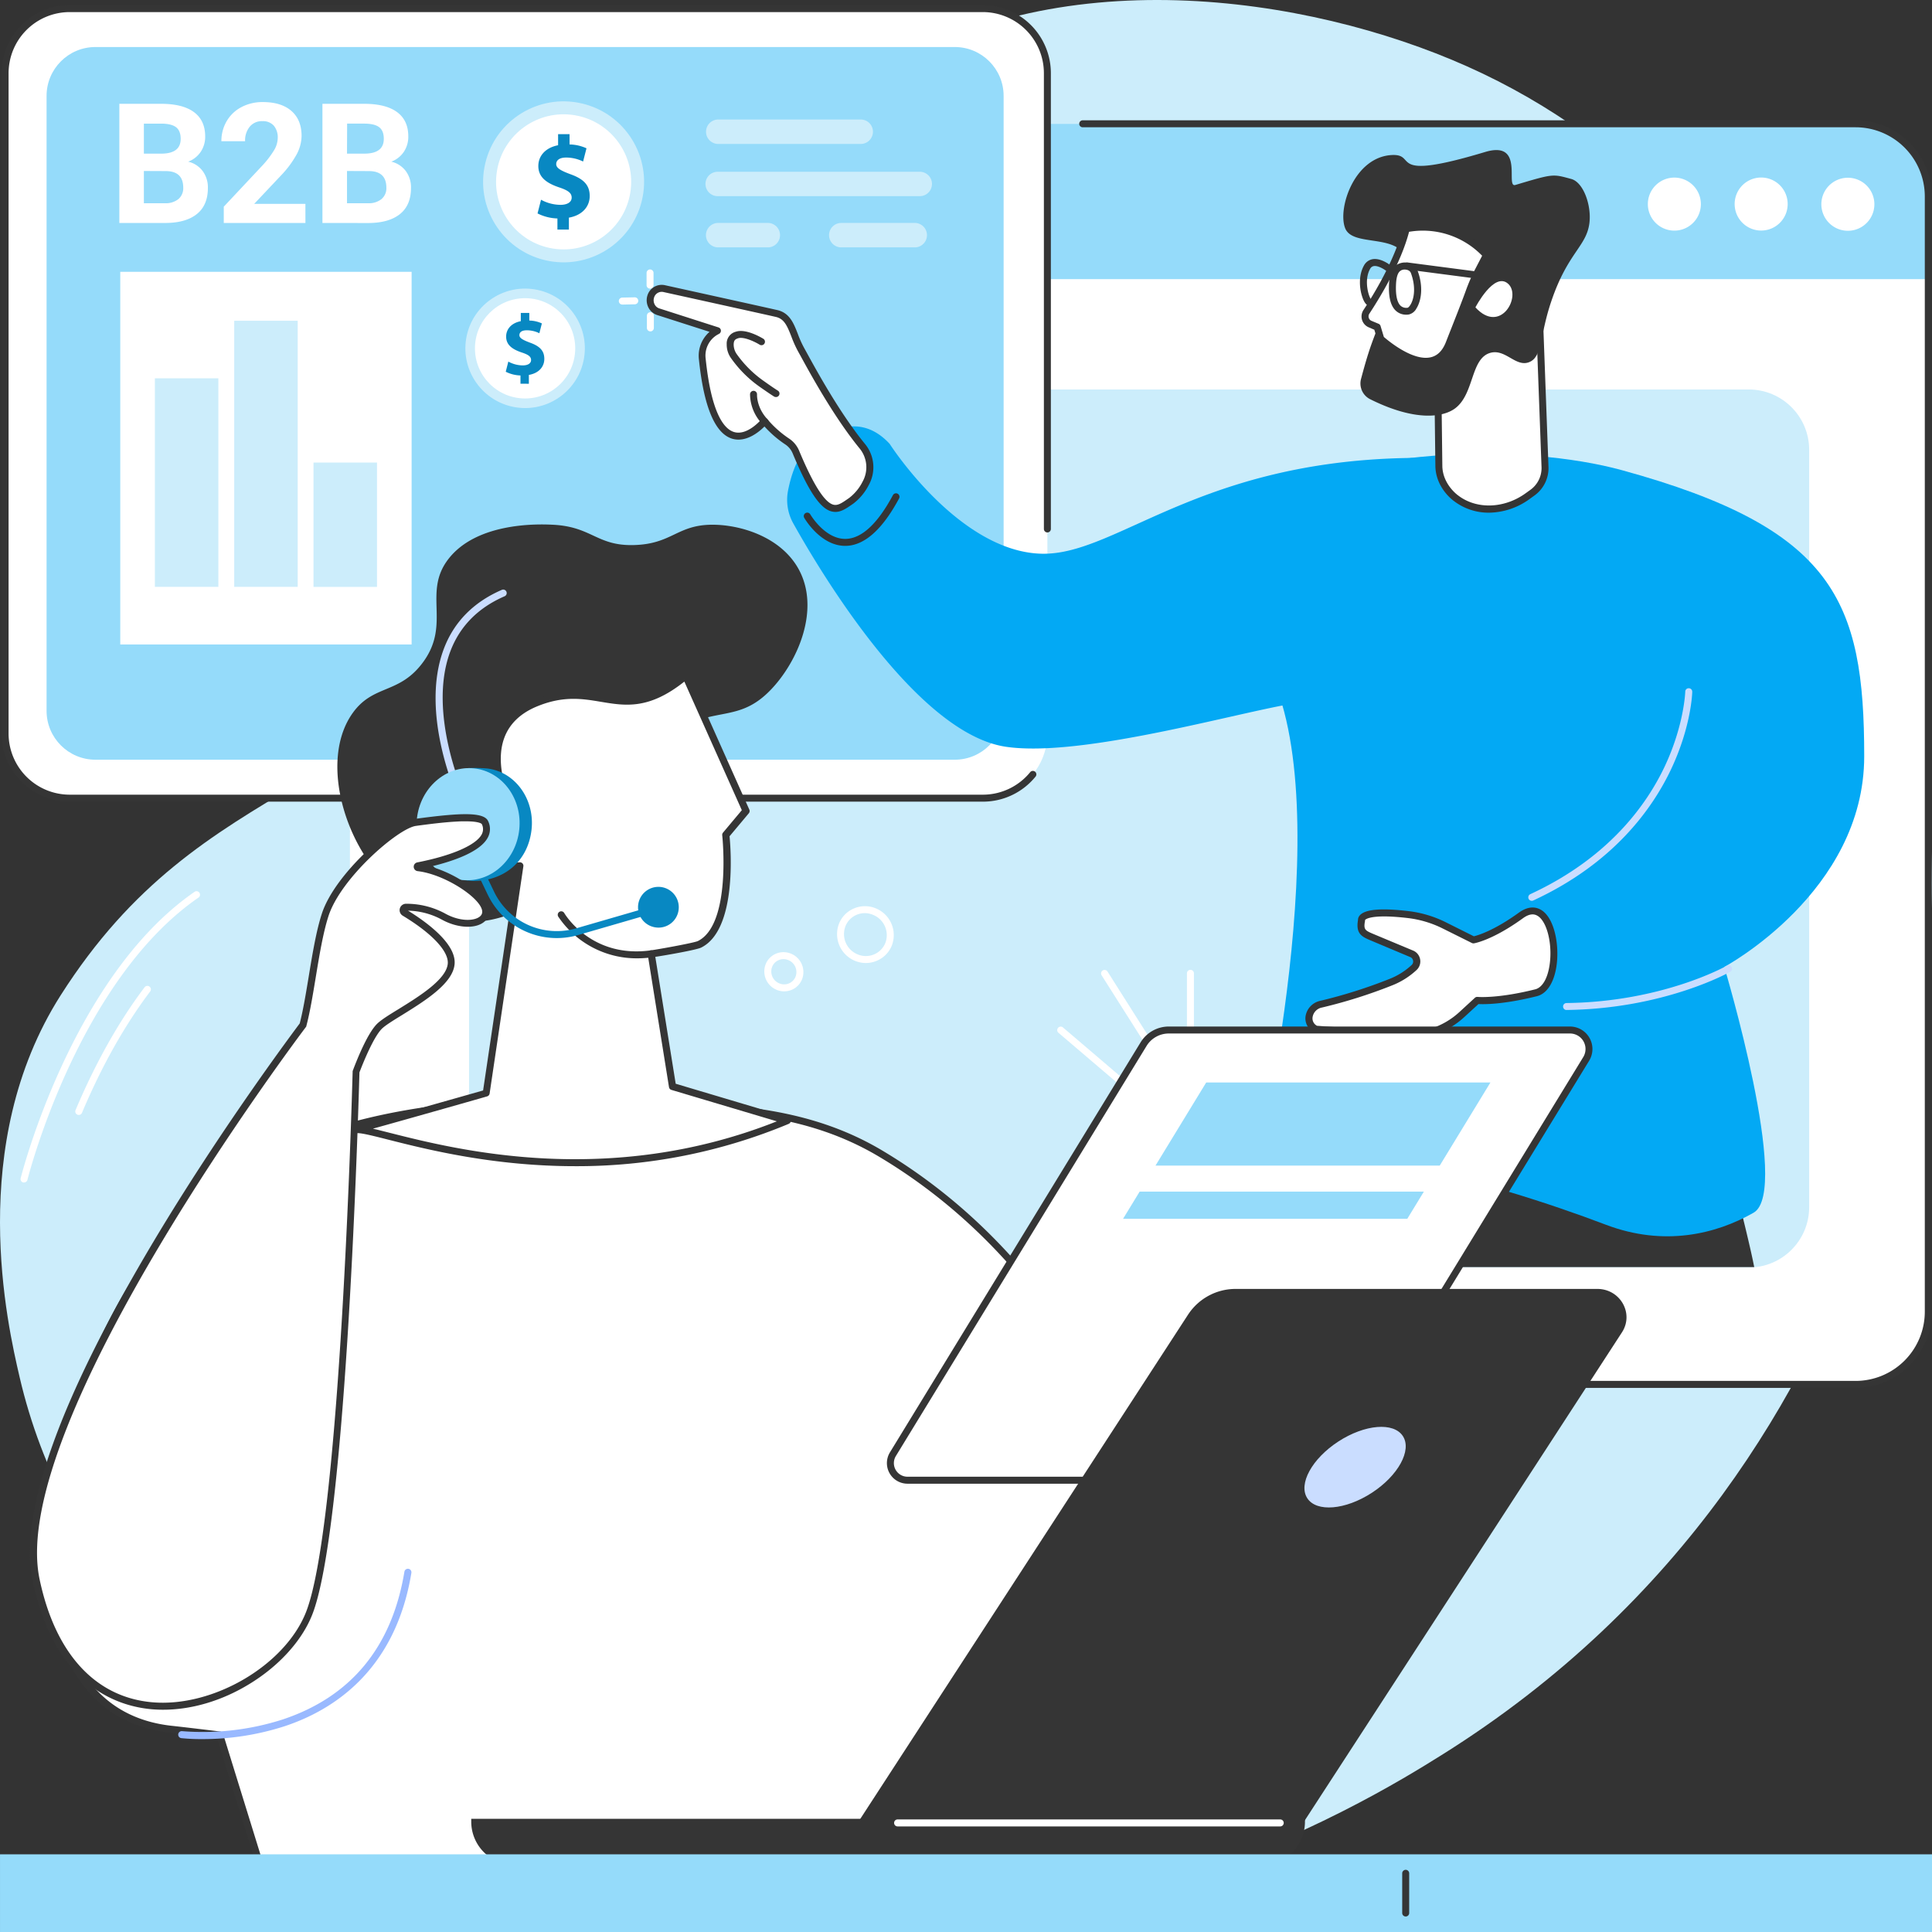 <svg width="510" height="510" fill="none" xmlns="http://www.w3.org/2000/svg"><rect width="100%" height="100%" fill="#333333" stroke="none"/><path d="M380.466 463.338c127.856-79.917 129.576-223.515 129.533-230.096-.454-71.959-33.487-175.913-122.761-215.736-42.312-18.87-109.189-28.646-156.877 3.14-44.523 29.678-25.229 64.205-74.349 123.506C99.44 212.387 53.933 203.171 15.978 262.785-9.048 302.166 2 349.823 5.17 363.495c23.239 100.217 145.22 134.67 158.892 138.308 108.623 28.891 198.02-26.975 216.404-38.465Z" fill="#CCEDFB"/><path d="M111.62 32.678h378.153a19.244 19.244 0 0 1 19.245 19.245v294.275a19.246 19.246 0 0 1-5.639 13.612 19.246 19.246 0 0 1-13.612 5.639H111.62a19.247 19.247 0 0 1-19.245-19.245V51.929a19.245 19.245 0 0 1 19.245-19.251Z" fill="#fff"/><path d="M509.114 73.68H92.464V51.978a19.3 19.3 0 0 1 19.301-19.3H489.82a19.294 19.294 0 0 1 19.294 19.3V73.68Z" fill="#95DBFA"/><path d="M461.631 102.812h-321.87c-8.806 0-15.945 7.138-15.945 15.945v199.889c0 8.806 7.139 15.945 15.945 15.945h321.87c8.806 0 15.945-7.139 15.945-15.945V118.757c0-8.807-7.139-15.945-15.945-15.945Z" fill="#CCEDFB"/><path d="M489.838 366.37H323.764a.921.921 0 1 1 0-1.843h166.074a18.284 18.284 0 0 0 18.262-18.255V51.861a18.28 18.28 0 0 0-18.262-18.262H285.84a.922.922 0 1 1 0-1.843h203.998a20.13 20.13 0 0 1 20.105 20.105v294.411a20.129 20.129 0 0 1-20.105 20.098Z" fill="#353535"/><path d="M444.649 60.354a6.998 6.998 0 0 0 3.813-9.134 6.998 6.998 0 1 0-12.946 5.32 6.998 6.998 0 0 0 9.133 3.814ZM467.528 60.35a6.999 6.999 0 1 0-5.321-12.947 6.999 6.999 0 0 0 5.321 12.947ZM490.595 60.333a6.999 6.999 0 1 0-5.65-12.807 6.999 6.999 0 0 0 5.65 12.807ZM259.378 2.268H18.45c-9.447 0-17.106 7.658-17.106 17.106v174.217c0 9.448 7.659 17.106 17.106 17.106h240.928c9.447 0 17.106-7.658 17.106-17.106V19.374c0-9.448-7.659-17.106-17.106-17.106Z" fill="#fff"/><path d="M252.028 12.412H25.196c-7.126 0-12.903 5.777-12.903 12.904v162.327c0 7.126 5.777 12.903 12.904 12.903h226.831c7.127 0 12.904-5.777 12.904-12.903V25.316c0-7.127-5.777-12.904-12.904-12.904Z" fill="#95DBFA"/><path d="M91.754 211.62h-73.36A17.99 17.99 0 0 1 .423 193.647V19.313A17.991 17.991 0 0 1 18.395 1.347h241.044a17.987 17.987 0 0 1 17.966 17.966V139.63a.924.924 0 0 1-.921.922.921.921 0 0 1-.922-.922V19.313A16.141 16.141 0 0 0 259.439 3.19H18.395a16.148 16.148 0 0 0-16.13 16.123v174.334a16.153 16.153 0 0 0 16.13 16.129h73.36a.925.925 0 0 1 .921.922.922.922 0 0 1-.922.922ZM259.438 211.619H153.715a.921.921 0 1 1 0-1.843h105.723a16.104 16.104 0 0 0 12.461-5.887.915.915 0 0 1 .63-.384.923.923 0 0 1 .789 1.552 17.898 17.898 0 0 1-13.88 6.562Z" fill="#353535"/><path d="M227.352 37.998h-37.9a3.226 3.226 0 0 1 0-6.445h37.9a3.224 3.224 0 0 1 2.189 5.453c-.574.6-1.359.956-2.189.992ZM242.797 51.78H189.45a3.22 3.22 0 1 1 0-6.44h53.347a3.22 3.22 0 0 1 0 6.44ZM202.841 65.3h-13.389a3.226 3.226 0 0 1 0-6.447h13.389a3.227 3.227 0 0 1 0 6.446ZM241.611 65.3h-19.663a3.226 3.226 0 0 1 0-6.447h19.663a3.224 3.224 0 0 1 2.189 5.454c-.574.6-1.359.956-2.189.992Z" fill="#CCEDFB"/><path d="M31.504 58.86V27.404H42.52c3.814 0 6.708.732 8.682 2.194 1.975 1.462 2.962 3.603 2.962 6.421a7.11 7.11 0 0 1-1.192 4.074 6.856 6.856 0 0 1-3.306 2.58 6.63 6.63 0 0 1 3.816 2.458 7.22 7.22 0 0 1 1.395 4.492c0 3.023-.967 5.313-2.9 6.87-1.934 1.556-4.685 2.345-8.253 2.365H31.504Zm6.476-18.305h4.8c3.276-.058 4.915-1.36 4.915-3.908 0-1.426-.418-2.458-1.23-3.073-.81-.614-2.137-.94-3.92-.94H37.98v7.92Zm0 4.584v8.51h5.53a5.383 5.383 0 0 0 3.577-1.088 3.761 3.761 0 0 0 1.284-3.017c0-2.867-1.491-4.328-4.474-4.38l-5.917-.026ZM80.624 58.86H59.069v-4.301l10.17-10.84a25.122 25.122 0 0 0 3.071-4 6.408 6.408 0 0 0 1.002-3.238 4.8 4.8 0 0 0-1.026-3.3 3.823 3.823 0 0 0-3.023-1.198 4.117 4.117 0 0 0-3.337 1.457 5.75 5.75 0 0 0-1.229 3.834h-6.255a10.274 10.274 0 0 1 1.37-5.248 9.69 9.69 0 0 1 3.878-3.73 11.822 11.822 0 0 1 5.683-1.351c3.24 0 5.756.778 7.546 2.335 1.79 1.556 2.687 3.752 2.691 6.587a10.607 10.607 0 0 1-1.229 4.756 26.336 26.336 0 0 1-4.147 5.634L67.1 53.821h13.518l.006 5.039ZM85.117 58.86V27.404h11.017c3.814 0 6.71.732 8.689 2.194 1.978 1.462 2.963 3.603 2.955 6.421a7.104 7.104 0 0 1-1.186 4.074 6.855 6.855 0 0 1-3.305 2.58 6.665 6.665 0 0 1 3.815 2.458 7.21 7.21 0 0 1 1.389 4.492c0 3.023-.965 5.313-2.894 6.87-1.929 1.556-4.68 2.349-8.252 2.378l-12.228-.013ZM91.6 40.554h4.799c3.277-.058 4.915-1.36 4.915-3.908 0-1.426-.409-2.45-1.229-3.073-.819-.622-2.126-.936-3.92-.94H91.63l-.03 7.92Zm0 4.584v8.51h5.53a5.352 5.352 0 0 0 3.57-1.088 3.735 3.735 0 0 0 1.29-3.017c0-2.867-1.491-4.328-4.473-4.38l-5.917-.026ZM108.657 71.751h-76.91v98.368h76.91V71.751Z" fill="#fff"/><path d="M57.643 99.862H40.887v55.056h16.756V99.862ZM78.584 84.673H61.828v70.251h16.756V84.673ZM99.518 122.1H82.762v32.824h16.756V122.1ZM154.18 94.475c1.395-8.596-4.442-16.695-13.037-18.09-8.595-1.395-16.694 4.442-18.089 13.037-1.396 8.595 4.441 16.694 13.037 18.09 8.595 1.395 16.694-4.442 18.089-13.037Z" fill="#CCEDFB"/><path d="M138.61 105.184c7.31 0 13.236-5.926 13.236-13.236 0-7.31-5.926-13.235-13.236-13.235-7.309 0-13.235 5.926-13.235 13.235 0 7.31 5.926 13.236 13.235 13.236Z" fill="#fff"/><path d="M137.393 101.287v-2.175a9.155 9.155 0 0 1-3.889-.983l.682-2.68a8.086 8.086 0 0 0 3.803 1.009c1.303 0 2.2-.504 2.2-1.42 0-.915-.731-1.42-2.458-1.99-2.457-.824-4.123-1.973-4.123-4.191 0-2.016 1.42-3.595 3.871-4.074v-2.181h2.243v2.015a8.372 8.372 0 0 1 3.318.756l-.663 2.593a7.576 7.576 0 0 0-3.294-.78c-1.493 0-1.972.614-1.972 1.284 0 .75.805 1.228 2.746 1.966 2.729.965 3.828 2.224 3.828 4.301s-1.444 3.779-4.08 4.234v2.335l-2.212-.019Z" fill="#0888C2"/><path d="M169.455 52.884c2.696-11.421-4.378-22.865-15.799-25.56-11.421-2.696-22.865 4.377-25.56 15.798-2.696 11.421 4.377 22.865 15.798 25.56 11.422 2.696 22.865-4.377 25.561-15.798Z" fill="#CCEDFB"/><path d="M166.383 50.863c1.578-9.72-5.023-18.88-14.744-20.458-9.72-1.578-18.88 5.023-20.458 14.744-1.578 9.72 5.023 18.88 14.744 20.458 9.721 1.578 18.881-5.023 20.458-14.744Z" fill="#fff"/><path d="M147.146 60.598v-2.93a12.454 12.454 0 0 1-5.248-1.328l.922-3.613a10.883 10.883 0 0 0 5.125 1.346c1.757 0 2.961-.676 2.961-1.911 0-1.235-.983-1.917-3.269-2.685-3.299-1.112-5.53-2.655-5.53-5.647 0-2.716 1.911-4.848 5.217-5.493v-2.919h3.023v2.716a11.16 11.16 0 0 1 4.473 1.014l-.897 3.49a10.216 10.216 0 0 0-4.442-1.05c-2.003 0-2.655.865-2.655 1.726 0 1.02 1.082 1.671 3.687 2.654 3.687 1.297 5.155 2.999 5.155 5.776 0 2.777-1.947 5.088-5.493 5.708v3.146h-3.029Z" fill="#0888C2"/><path d="M463.072 334.474c-.614-3.072-1.149-5.339-1.653-7.49a426.567 426.567 0 0 0-10.673-37.685l-7.945-28.941-97.981 17.82s-3.17 21.401-9.64 56.302l127.892-.006Z" fill="#353535"/><path d="M357.484 330.818c10.759 0 17.758-11.717 12.947-21.678a890.371 890.371 0 0 0-3.337-6.814c-8.264-16.689-31.92-13.045-34.87 5.456-.049.326-.706.652-.749.983-1.53 11.675 7.477 22.053 18.888 22.053h7.121Z" fill="#353535"/><path d="M428.161 124.12c55.958 15.362 63.946 34.41 63.946 75.511 0 35.86-36.935 55.614-36.935 55.614s17.733 59.173 7.724 64.887c-10.01 5.714-23.724 8.965-38.993 3.165-30.545-11.614-78.202-24.751-92.433-14.563 0 0 22.618-95.696 3.073-132.723 0 0-47.571-12.492-6.219-40.794 26.022-17.856 74.03-18.187 99.837-11.097Z" fill="#03A9F4"/><path d="M343.579 185.407c-13.137 1.524-57.267 14.814-78.072 11.718-23.491-3.503-48.874-46.017-56.1-58.958a12.768 12.768 0 0 1-1.388-8.633c.884-4.577 2.98-11.103 7.883-13.893 4.092-2.328 11.742-6.292 18.956 1.537 0 0 18.102 28.295 39.896 28.983 21.021.695 44.087-27.834 108.876-25.112l-40.051 64.358Z" fill="#03A9F4"/><path d="M223.11 144.096c-6.483 0-10.655-7.127-10.833-7.435a.917.917 0 0 1 .362-1.219.925.925 0 0 1 .679-.096c.23.057.429.2.557.4.037.061 3.846 6.581 9.339 6.507 4.216-.068 8.412-3.945 12.48-11.515a.915.915 0 0 1 .546-.473.907.907 0 0 1 .366-.04.91.91 0 0 1 .636.342.927.927 0 0 1 .074 1.044c-4.412 8.209-9.149 12.412-14.077 12.485h-.129Z" fill="#353535"/><path d="M404.356 237.795a.922.922 0 0 1-.393-1.757c20.664-9.555 30.679-23.577 35.447-33.648 5.168-10.937 5.451-19.73 5.457-19.816a.898.898 0 0 1 .589-.842.903.903 0 0 1 .357-.055.92.92 0 0 1 .897.94c0 .375-.282 9.217-5.598 20.474-4.915 10.378-15.17 24.811-36.375 34.618a.84.84 0 0 1-.381.086ZM413.531 266.619a.923.923 0 0 1-.652-1.573.923.923 0 0 1 .652-.27c25.34-.308 42.096-9.727 42.262-9.832a.918.918 0 0 1 1.05.042.915.915 0 0 1 .329.998.926.926 0 0 1-.463.558c-.166.098-17.303 9.751-43.153 10.065l-.025.012Z" fill="#CADDFF"/><path d="M389.958 264.076s5.217.559 15.539-2.028c7.798-1.954 5.494-27.27-3.993-20.412-7.921 5.727-12.554 6.47-12.554 6.47l-7.637-3.81a29.104 29.104 0 0 0-9.524-2.863c-13.162-1.548-12.376 1.493-12.376 1.493-.565 3.072.535 3.539 2.956 4.553l10.298 4.301a2.2 2.2 0 0 1 1.281 1.641 2.2 2.2 0 0 1-.666 1.972 19.588 19.588 0 0 1-6.09 3.841 132.463 132.463 0 0 1-18.433 5.831c-3.429.774-4.516 5.02-1.352 6.593l22.735 1.678a20.988 20.988 0 0 0 15.767-5.531l4.049-3.729Z" fill="#fff"/><path d="M371.631 274.337c-.52 0-1.042-.019-1.567-.056l-22.734-1.677a.921.921 0 0 1-.345-.092 4.03 4.03 0 0 1-2.359-4.191 4.964 4.964 0 0 1 3.92-4.135 132.416 132.416 0 0 0 18.286-5.788 18.513 18.513 0 0 0 5.801-3.656 1.233 1.233 0 0 0 .381-1.162 1.188 1.188 0 0 0-.713-.921l-10.298-4.332c-2.415-1.014-4.16-1.745-3.527-5.438a1.808 1.808 0 0 1 .479-1.26c1.401-1.61 5.635-1.972 12.904-1.112a29.888 29.888 0 0 1 9.831 2.956l7.373 3.686c1.076-.258 5.34-1.511 11.89-6.249 2.667-1.923 4.676-1.438 5.899-.694 3.545 2.163 4.842 9.42 4.006 14.894-.664 4.338-2.538 7.202-5.149 7.859-8.824 2.206-13.967 2.157-15.429 2.077l-3.785 3.472a22.087 22.087 0 0 1-14.864 5.819Zm-23.964-3.558 22.545 1.659a20.175 20.175 0 0 0 15.054-5.303l4.068-3.742a.91.91 0 0 1 .718-.233c.099 0 5.273.485 15.214-2.003 1.844-.467 3.232-2.778 3.773-6.348.83-5.425-.614-11.521-3.146-13.045-1.094-.669-2.353-.467-3.853.615-7.987 5.788-12.749 6.605-12.946 6.636a.93.93 0 0 1-.559-.086l-7.638-3.804a27.97 27.97 0 0 0-9.217-2.777c-9.665-1.137-11.189.313-11.349.516a.87.87 0 0 1 0 .228c-.43 2.347 0 2.525 2.403 3.539l10.298 4.301a3.09 3.09 0 0 1 1.217.916c.322.403.537.88.627 1.388a3.08 3.08 0 0 1-.947 2.833 20.466 20.466 0 0 1-6.378 4.025 132.753 132.753 0 0 1-18.569 5.868 3.069 3.069 0 0 0-2.494 2.556 2.197 2.197 0 0 0 1.167 2.261h.012Z" fill="#353535"/><path d="M171.8 78.24a3.005 3.005 0 0 1 3.484-2.059c4.178.916 25.671 5.653 29.684 6.563 4.012.909 4.166 5.376 6.452 9.462 1.984 3.558 8.817 16.591 16.264 25.654a8.736 8.736 0 0 1 .811 9.763 13.609 13.609 0 0 1-3.785 4.566c-3.883 2.654-6.808 5.819-14.611-12.848a6.18 6.18 0 0 0-2.305-2.802 28.268 28.268 0 0 1-5.972-5.334s-13.07 15.976-16.412-16.449a7.285 7.285 0 0 1 3.41-7.103c.197-.117.399-.227.614-.338l-15.662-5.026a3.19 3.19 0 0 1-1.826-1.616 3.182 3.182 0 0 1-.146-2.433Z" fill="#fff"/><path d="M220.523 135.138a4.201 4.201 0 0 1-1.136-.166c-2.993-.873-6.028-5.444-10.139-15.282a5.245 5.245 0 0 0-1.966-2.378 29.146 29.146 0 0 1-5.481-4.731c-1.45 1.468-4.873 4.301-8.51 3.232-4.547-1.37-7.509-8.418-8.799-20.965a8.365 8.365 0 0 1 2.808-7.251l-13.813-4.43a3.968 3.968 0 0 1-2.323-1.997 4.246 4.246 0 0 1-.246-3.22 3.945 3.945 0 0 1 4.566-2.673c.252.055 25.272 5.567 29.684 6.569 3.269.743 4.332 3.453 5.45 6.322a27.386 27.386 0 0 0 1.604 3.589l.823 1.493c2.624 4.793 8.775 16.007 15.362 24.025a9.662 9.662 0 0 1 .903 10.796 14.295 14.295 0 0 1-4.068 4.879l-.51.35c-1.315.904-2.648 1.838-4.209 1.838Zm-18.704-24.855a.903.903 0 0 1 .707.325 27.501 27.501 0 0 0 5.77 5.162 7.116 7.116 0 0 1 2.654 3.213c3.718 8.892 6.648 13.519 8.953 14.219 1.167.338 2.187-.32 3.76-1.413l.522-.363a12.42 12.42 0 0 0 3.503-4.258 7.817 7.817 0 0 0-.719-8.725c-6.685-8.148-12.904-19.472-15.54-24.308-.331-.615-.614-1.094-.817-1.481a29.404 29.404 0 0 1-1.708-3.816c-1.168-2.98-1.936-4.694-4.148-5.192-4.405-1.002-29.42-6.513-29.672-6.569a2.109 2.109 0 0 0-2.421 1.45 2.374 2.374 0 0 0 .136 1.807 2.109 2.109 0 0 0 1.229 1.075l15.656 5.027a.906.906 0 0 1 .614.792.92.92 0 0 1-.485.897c-.203.105-.393.216-.578.32a6.374 6.374 0 0 0-2.961 6.212c1.511 14.618 4.915 18.612 7.496 19.386 3.558 1.069 7.25-3.379 7.287-3.428a.938.938 0 0 1 .707-.332h.055Z" fill="#353535"/><path d="M204.817 104.808a.97.97 0 0 1-.467-.123c-.995-.614-2.758-1.843-3.723-2.519a31.185 31.185 0 0 1-7.687-7.668 6.15 6.15 0 0 1-1.106-3.644 3.189 3.189 0 0 1 2.384-3.281c2.655-.922 6.802 1.567 7.269 1.843a.926.926 0 0 1 .433.935.919.919 0 0 1-1.404.632c-1.468-.903-4.301-2.163-5.69-1.684-.614.222-1.118.394-1.155 1.592a4.41 4.41 0 0 0 .793 2.562 29.364 29.364 0 0 0 7.244 7.189c1.616 1.156 2.925 2.04 3.601 2.458a.933.933 0 0 1 .271.237.905.905 0 0 1 .179.683.913.913 0 0 1-.118.34.928.928 0 0 1-.824.448ZM201.998 112.311a.93.93 0 0 1-.669-.289 11.485 11.485 0 0 1-3.337-7.988.936.936 0 0 1 .983-.867.922.922 0 0 1 .861.977c0 .148-.148 3.454 2.832 6.618a.925.925 0 0 1 .177.998.922.922 0 0 1-.847.557v-.006Z" fill="#353535"/><path d="m407.835 123.162-1.413-38.33-26.895 14.133.301 24.228c.197 5.401 4.627 8.411 4.627 8.411 5.53 4.179 13.199 3.423 18.796-.614l1.297-.934a8.024 8.024 0 0 0 3.287-6.894Z" fill="#fff"/><path d="M393.045 135.335a15.03 15.03 0 0 1-9.149-3.005c-.154-.104-4.78-3.318-4.989-9.118l-.302-24.247a.93.93 0 0 1 .498-.83l26.889-14.132a.923.923 0 0 1 1.352.78l1.413 38.33a8.906 8.906 0 0 1-3.687 7.681l-1.296.934a18.517 18.517 0 0 1-10.729 3.607Zm-12.59-35.829.289 23.663c.178 4.854 4.19 7.637 4.233 7.662 4.855 3.687 12.136 3.435 17.74-.614l1.296-.934a7.07 7.07 0 0 0 2.907-6.102l-1.365-36.867-25.1 13.192Z" fill="#353535"/><path d="M367.325 40.93c7.183-.424-1.843 7.17 24.701-.805 10.569-3.177 5.223 9.518 7.988 8.7 10.132-3.01 9.788-2.924 14.747-1.585 3.275.885 5.407 7.097 4.792 11.736-.817 6.145-5.732 7.712-10.083 20.658-3.072 9.094-2.304 14.618-5.843 15.976-3.539 1.358-6.231-3.607-10.249-2.458-5.199 1.506-4.172 10.766-9.217 14.612-3.189 2.421-10.618 3.545-22.526-2.409a4.639 4.639 0 0 1-2.347-5.358c.731-2.734 1.671-6.193 2.839-9.413 5.53-15.362 10.875-18.833 8.952-22.809-2.955-6.095-14.163-2.599-16.019-7.607-1.978-5.216 2.44-18.655 12.265-19.238Z" fill="#353535"/><path d="m392.373 67.37-2.053 3.944a47.524 47.524 0 0 0-2.519 5.758c-1.333 3.686-3.859 9.985-5.241 13.518-4.437 11.398-18.065-1.125-18.065-1.125l-.952-3.14-1.844-.768a2.178 2.178 0 0 1-1.266-1.37 2.195 2.195 0 0 1 .252-1.85c2.741-4.16 8.449-13.517 10.501-21.886a22.588 22.588 0 0 1 21.187 6.918Z" fill="#fff"/><path d="M376.41 96.317c-5.769 0-12.24-5.88-12.541-6.145a.955.955 0 0 1-.258-.411l-.823-2.722-1.432-.615a3.112 3.112 0 0 1-1.913-3.336c.068-.457.236-.894.494-1.278 2.458-3.687 8.326-13.224 10.378-21.605a.913.913 0 0 1 .657-.67c.498-.135 12.339-3.133 22.078 7.196a.93.93 0 0 1 .141 1.063l-2.052 3.945a45.442 45.442 0 0 0-2.458 5.64c-.971 2.71-2.599 6.84-3.908 10.151-.498 1.266-.965 2.458-1.34 3.404-1.124 2.888-2.912 4.633-5.308 5.192a7.524 7.524 0 0 1-1.715.19Zm-11.109-7.374c1.174 1.02 7.693 6.465 12.393 5.365 1.795-.418 3.11-1.745 4.013-4.062.375-.97.835-2.144 1.339-3.41 1.303-3.306 2.925-7.417 3.89-10.096a47.078 47.078 0 0 1 2.568-5.874l1.745-3.355a21.822 21.822 0 0 0-19.287-6.323c-2.145 8.191-7.46 17.02-10.483 21.61a1.303 1.303 0 0 0 .055 1.512c.141.176.325.312.535.394l1.843.768a.909.909 0 0 1 .529.614l.86 2.857Z" fill="#353535"/><path d="M389.473 81.14s4.915-9.494 8.602-6.262c3.687 3.232-1.948 13.543-8.602 6.261Z" fill="#fff"/><path d="M371.25 83.069a3.988 3.988 0 0 1-2.833-1.088c-1.364-1.32-1.935-3.687-1.733-7.244.154-2.753.947-4.406 2.458-5.063a4.062 4.062 0 0 1 3.244-.086 3.137 3.137 0 0 1 1.782 1.75c1.678 4.45.965 8.124-.258 10.078a3.066 3.066 0 0 1-2.138 1.628c-.197.012-.356.025-.522.025Zm-1.389-11.675c-.78.344-1.229 1.512-1.339 3.472-.203 3.686.528 5.192 1.173 5.819a2.255 2.255 0 0 0 1.88.553c.068 0 .437-.215.848-.953.897-1.597 1.364-4.614 0-8.264a1.362 1.362 0 0 0-.768-.707 2.233 2.233 0 0 0-1.794.05v.03Z" fill="#353535"/><path d="M393.924 74.067h-.117l-22.44-2.931a.931.931 0 0 1-.805-1.038.914.914 0 0 1 .353-.618.923.923 0 0 1 .685-.188l22.446 2.931a.922.922 0 1 1-.122 1.844ZM361.426 80.666a.93.93 0 0 1-.4-.092c-.571-.277-1.069-1.075-1.481-2.384-.706-2.23-.94-5.53.51-8.105a3.214 3.214 0 0 1 2.212-1.653c2.231-.424 4.695 1.524 4.971 1.745a.925.925 0 0 1-.49 1.635.923.923 0 0 1-.677-.203c-.522-.43-2.28-1.585-3.459-1.364a1.331 1.331 0 0 0-.947.75c-1.683 2.986-.375 7.312.234 7.987.174.104.309.261.384.449a.917.917 0 0 1-.297 1.078.922.922 0 0 1-.56.188v-.03Z" fill="#353535"/><path d="M307.31 282.699a.912.912 0 0 1-.78-.423l-15.73-24.818a.93.93 0 0 1-.121-.697.922.922 0 0 1 1.433-.554c.099.07.184.159.249.261l15.723 24.843a.912.912 0 0 1-.304 1.287.923.923 0 0 1-.47.126v-.025ZM314.246 282.7a.925.925 0 0 1-.922-.922v-24.843a.919.919 0 0 1 .922-.921.923.923 0 0 1 .922.921v24.843a.937.937 0 0 1-.27.652.937.937 0 0 1-.652.27ZM303.143 292.561a.908.908 0 0 1-.614-.221l-23.128-19.718a.913.913 0 0 1-.278-.986.94.94 0 0 1 .459-.536.918.918 0 0 1 1.017.121l23.122 19.718a.921.921 0 0 1-.615 1.622h.037ZM68.633 492.284 57.99 457.992s-9.346-1.143-12.627-1.487c-57.476-6.102-28.633-121.048 19.202-147.949 29.383-16.511 64.561-18.753 98.816-17.285 24.105 1.026 47.504.307 69.225 13.303 30.852 18.434 57.298 50.269 73.654 99.063l14.852 88.647H68.632Z" fill="#fff"/><path d="M321.11 493.2H68.631a.905.905 0 0 1-.879-.614l-10.445-33.722c-2.108-.258-9.26-1.124-12.019-1.413-16.59-1.764-27.386-12.492-31.208-31.03-3.736-18.151-.197-43.012 9.469-66.472 9.99-24.277 24.787-43.288 40.554-52.161 31.736-17.819 69.746-18.674 99.314-17.408 2.685.117 5.364.209 8.031.301 21.659.75 42.121 1.463 61.623 13.131 33.759 20.204 58.681 53.698 74.061 99.542.003.047.003.094 0 .142l14.851 88.647a.913.913 0 0 1-.522.986.907.907 0 0 1-.387.083l.036-.012Zm-251.803-1.843h250.697l-14.617-87.499c-15.257-45.396-39.897-78.534-73.256-98.473-19.091-11.422-39.325-12.123-60.745-12.866a1105.35 1105.35 0 0 1-8.043-.302c-29.322-1.228-66.975-.436-98.312 17.168-31.872 17.912-57.145 77.87-49.157 116.655 2.562 12.301 9.727 27.429 29.598 29.543 3.25.344 12.548 1.481 12.646 1.493a.932.932 0 0 1 .768.615l10.421 33.666ZM138.826 239.498c-6.944 3.502-12.173 4.006-15.976 3.785-13.629-.781-22.372-11.767-24.124-13.967-9.032-11.355-13.388-30.004-5.726-40.953 5.53-7.89 12.455-4.916 18.802-13.734 7.208-10.009-.178-18.175 6.47-26.937 7.656-10.09 24.529-9.322 27.558-9.18 10.446.473 11.675 5.64 21.506 5.37 10.047-.27 11.374-5.315 20.597-5.37 7.324-.043 18.003 3.072 22.784 11.545 6.003 10.637-.135 24.64-7.263 32.038-8.553 8.873-14.581 4.111-26.563 11.343-20.756 12.523-15.791 34.84-38.065 46.06Z" fill="#353535"/><path d="m177.504 286.773-5.622-34.987c1.229-.135 11.595-1.941 12.774-2.531 9.592-4.775 6.925-28.843 6.925-28.843l5.334-6.372-15.902-35.583c-16.885 14.071-22.913.252-39.626 7.177-16.714 6.925-7.644 25.537-7.644 25.537s-13.66-6.022-10.741 7.189c2.206 9.979 9.475 10.605 14.262 10.2l-8.91 59.989s-28.677 8.148-34.225 9.616c7.22-.344 57.113 21.359 113.711-2.359l-30.336-9.033Z" fill="#fff"/><path d="M151.804 307.843c-21.629 0-39.202-4.442-49.23-6.98-4.148-1.051-7.153-1.813-8.4-1.745a.935.935 0 0 1-.952-.781.919.919 0 0 1 .676-1.032c5.038-1.333 29.555-8.295 33.629-9.45l8.657-58.275c-7.674.282-12.405-3.41-14.083-10.987-.891-4.043-.387-6.876 1.506-8.43 2.341-1.917 6.144-1.229 8.491-.529-1.155-3.17-2.9-9.646-.614-15.588 1.567-4.142 4.793-7.251 9.585-9.217 7.448-3.072 12.996-2.157 17.893-1.34 6.556 1.094 12.216 2.04 21.506-5.696a.927.927 0 0 1 1.176.004c.11.09.197.205.256.334l15.902 35.583a.933.933 0 0 1-.135.971l-5.082 6.065c.32 3.3 1.997 24.664-7.472 29.377-1.185.615-9.216 2.022-12.129 2.458l5.383 33.494 29.739 8.86a.921.921 0 0 1 .658.83.93.93 0 0 1-.566.903 144.902 144.902 0 0 1-56.394 11.171Zm-53.31-9.887c1.284.295 2.796.683 4.534 1.119 17.359 4.393 57.587 14.569 102.043-3.072l-27.829-8.296a.91.91 0 0 1-.645-.737l-5.622-35.042a.912.912 0 0 1 .172-.701.933.933 0 0 1 .614-.362c1.493-.166 11.503-1.967 12.474-2.458 8.903-4.437 6.445-27.688 6.415-27.921a.95.95 0 0 1 .209-.695l4.964-5.923-15.171-33.942c-9.395 7.447-15.539 6.414-22.04 5.333-4.873-.817-9.917-1.659-16.885 1.229-4.301 1.782-7.183 4.535-8.566 8.178-2.789 7.374 1.358 16.013 1.395 16.099a.925.925 0 0 1-.18 1.023.92.92 0 0 1-1.018.206c-1.659-.731-6.433-2.224-8.602-.455-1.309 1.076-1.604 3.3-.873 6.606 1.548 6.998 5.887 10.101 13.285 9.481a.907.907 0 0 1 .406.058.91.91 0 0 1 .55.583.932.932 0 0 1 .033.41l-8.91 59.989a.922.922 0 0 1-.639.743c-.246.093-20.461 5.838-30.114 8.517v.03Z" fill="#353535"/><path d="M168.085 252.973a24.923 24.923 0 0 1-20.732-11.024.926.926 0 0 1 1.029-1.36.926.926 0 0 1 .563.426c.289.498 7.281 11.982 22.808 9.862a.945.945 0 0 1 .689.181.937.937 0 0 1 .359.615.92.92 0 0 1-.181.689.928.928 0 0 1-.615.359 29.522 29.522 0 0 1-3.92.252Z" fill="#353535"/><path d="M146.96 247.627a20.22 20.22 0 0 1-18.225-11.491l-3.951-8.221a.927.927 0 0 1 .449-1.191.92.92 0 0 1 1.21.392l3.957 8.221a18.36 18.36 0 0 0 21.734 9.709l19.386-5.622a.923.923 0 0 1 1.102.64.924.924 0 0 1-.592 1.129l-19.38 5.622a20.26 20.26 0 0 1-5.69.812Z" fill="#0888C2"/><path d="M122.063 212.08a.923.923 0 0 1-.836-.528c-.436-.934-10.599-23.061-4.049-40.321 2.679-7.066 7.828-12.289 15.288-15.521a.905.905 0 0 1 .705-.013.913.913 0 0 1 .508.489.905.905 0 0 1 .013.705.913.913 0 0 1-.489.509c-6.992 3.029-11.804 7.901-14.304 14.488-6.274 16.535 3.895 38.662 4 38.883a.925.925 0 0 1-.449 1.229.862.862 0 0 1-.387.08Z" fill="#CADDFF"/><path d="M179.124 240.253a5.381 5.381 0 0 0-2.596-5.402 5.372 5.372 0 0 0-5.982.356 5.371 5.371 0 0 0-1.936 5.672 5.375 5.375 0 0 0 4.516 3.94 5.335 5.335 0 0 0 5.998-4.566ZM140.284 219.263c1.026-8.117-4.173-15.46-11.614-16.4a45.444 45.444 0 0 0-4.639-.129c-6.458.437-9.782 5.893-10.697 13.119-.99 7.797 1.984 15.079 8.952 16.461.289.062 2.354.228 2.648.228 8.16.024 14.323-5.162 15.35-13.279Z" fill="#0888C2"/><path d="M137.07 219.007c.868-8.136-4.476-15.376-11.937-16.172-7.461-.796-14.213 5.154-15.081 13.29-.868 8.135 4.477 15.376 11.937 16.172 7.461.796 14.213-5.154 15.081-13.29Z" fill="#95DBFA"/><path d="M110.353 229.046a.247.247 0 0 1-.174-.42.247.247 0 0 1 .174-.072c5.868-1.149 20.719-4.762 17.69-11.404-1.112-2.458-13.352-.707-18.341-.05-4.99.658-20.486 13.998-23.866 24.456-2.587 8.025-3.686 20.891-5.837 29.033 0 0-79.265 104.402-70.466 146.462 10.98 52.407 62.49 33.248 72.107 8.811 8.498-21.647 11.76-120.661 12.375-142.947 1.032-2.722 3.686-9.407 6.077-11.884 2.998-3.152 18.532-9.831 19.048-16.59.381-5.137-8.179-10.968-12.326-13.481a.774.774 0 0 1 .393-1.438 20.61 20.61 0 0 1 9.893 2.458c6.114 3.416 12.645 1.573 10.796-2.667-1.672-3.816-10.532-9.444-17.543-10.267Z" fill="#fff"/><path d="M43.057 451.325c-.996 0-1.979-.043-2.956-.123-9.266-.805-25.678-6.236-31.497-33.985-3.686-17.678 7.079-47.848 32.038-89.668 17.82-29.826 36.867-55.221 38.483-57.396.903-3.509 1.616-7.829 2.372-12.4.965-5.868 1.966-11.939 3.441-16.504 3.508-10.876 19.472-24.407 24.615-25.089l.614-.08c10.975-1.462 17.543-1.843 18.68.664a4.704 4.704 0 0 1-.055 4.301c-2.004 3.89-9.371 6.348-15.128 7.718 6.691 1.843 13.518 6.691 15.048 10.157a3.58 3.58 0 0 1-.762 4.301c-2.28 2.065-7.152 1.843-11.331-.473a19.493 19.493 0 0 0-8.903-2.353c4.977 3.072 12.707 8.725 12.289 14.058-.387 5.149-7.884 9.776-13.911 13.518-2.458 1.506-4.535 2.802-5.383 3.687-2.255 2.366-4.959 9.168-5.825 11.429-.578 20.443-3.846 121.238-12.449 143.107-2.716 6.906-8.787 13.598-16.652 18.372-7.207 4.406-15.189 6.759-22.728 6.759ZM122.8 216.806c-.615 0-1.229 0-2.016.055-3.588.172-7.662.713-10.353 1.069l-.615.086c-4.676.614-19.847 13.709-23.11 23.822-1.431 4.437-2.42 10.446-3.373 16.241-.774 4.688-1.505 9.118-2.458 12.743l-.043.179-.11.147c-.799 1.057-78.933 104.544-70.275 145.712 4.123 19.663 14.747 31.227 29.838 32.505 16.055 1.352 34.98-9.788 40.51-23.841 8.48-21.641 11.73-122.596 12.296-142.64v-.153l.055-.142c1.315-3.484 3.877-9.696 6.267-12.197 1.014-1.057 3.073-2.347 5.746-3.981 5.37-3.318 12.731-7.859 13.045-12.068.239-3.251-4.203-7.988-11.89-12.621a1.7 1.7 0 0 1-.765-1.909 1.696 1.696 0 0 1 1.637-1.243 21.425 21.425 0 0 1 10.342 2.593c3.815 2.132 7.742 2.033 9.216.712.615-.553.713-1.278.308-2.206-1.524-3.49-10.102-8.928-16.793-9.708a1.168 1.168 0 0 1-.093-2.31c9.187-1.801 15.546-4.578 17.015-7.435a2.906 2.906 0 0 0 0-2.679s-.394-.731-4.381-.731Z" fill="#353535"/><path d="M53.344 459.08c-1.83.014-3.66-.07-5.48-.252a.929.929 0 0 1-.468-1.65.936.936 0 0 1 .683-.194c8.949.704 17.95-.339 26.5-3.072 18.09-6.009 28.88-19.134 32.174-39.012a.93.93 0 0 1 1.069-.774.934.934 0 0 1 .774 1.069c-4.215 25.703-20.529 36.204-33.47 40.487a70.486 70.486 0 0 1-21.782 3.398Z" fill="#99B9FF"/><path d="M346.359 390.74H239.561a4.52 4.52 0 0 1-3.853-6.876l66.177-108.224a7.759 7.759 0 0 1 6.63-3.687h105.907a5.017 5.017 0 0 1 5.037 5.11 5.018 5.018 0 0 1-.736 2.528l-65.734 107.431a7.768 7.768 0 0 1-6.63 3.718Z" fill="#fff"/><path d="M346.358 391.661H239.56a5.435 5.435 0 0 1-4.745-2.779 5.44 5.44 0 0 1 .106-5.498l66.164-108.224a8.734 8.734 0 0 1 7.429-4.184h105.907a5.93 5.93 0 0 1 3.002.815 5.94 5.94 0 0 1 2.068 8.223l-65.747 107.469a8.758 8.758 0 0 1-7.386 4.178Zm-37.844-118.842a6.875 6.875 0 0 0-5.843 3.275l-66.177 108.249a3.59 3.59 0 0 0 1.251 4.984 3.597 3.597 0 0 0 1.821.491h106.792a6.88 6.88 0 0 0 5.844-3.275l65.716-107.469a4.092 4.092 0 0 0-3.497-6.255H308.514Z" fill="#353535"/><path d="M371.488 321.736h-75.031l4.381-7.176h75.025l-4.375 7.176ZM380.054 307.69h-75.031l13.383-21.936h75.025l-13.377 21.936Z" fill="#95DBFA"/><path d="M344.053 481.12h-117.6l87.185-134.118a14.986 14.986 0 0 1 12.572-6.759h95.437c6.064 0 9.745 6.489 6.507 11.466L344.053 481.12Z" fill="#353535"/><path d="M362.114 394.074c6.968-4.529 10.645-11.236 8.211-14.98-2.434-3.745-10.056-3.109-17.024 1.42-6.968 4.529-10.645 11.235-8.211 14.98 2.434 3.745 10.056 3.109 17.024-1.42Z" fill="#CADDFF"/><path d="M124.379 480.125h220.097v.756a11.397 11.397 0 0 1-11.398 11.398H135.795a11.394 11.394 0 0 1-8.059-3.339 11.394 11.394 0 0 1-3.339-8.059v-.756h-.018Z" fill="#353535"/><path d="M337.951 482.128h-101.01a.927.927 0 0 1-.652-.27.926.926 0 0 1 0-1.304.923.923 0 0 1 .652-.27h101.01a.921.921 0 1 1 0 1.844Z" fill="#fff"/><path d="M510.001 489.495H.004V510H510v-20.505Z" fill="#95DBFA"/><path d="M371.07 505.907a.923.923 0 0 1-.922-.922v-10.476a.925.925 0 0 1 .922-.922.921.921 0 0 1 .922.922v10.476a.921.921 0 0 1-.922.922Z" fill="#353535"/><path d="M6.354 312.145a.91.91 0 0 1-.221 0 .924.924 0 0 1-.676-1.119c.13-.528 13.389-53.095 45.857-75.578a.926.926 0 0 1 .704-.182.925.925 0 0 1 .763.726.92.92 0 0 1-.416.968c-31.897 22.065-44.99 73.956-45.12 74.49a.924.924 0 0 1-.89.695Z" fill="#fff"/><path d="M20.801 294.325a.893.893 0 0 1-.356-.074.92.92 0 0 1-.508-.509.916.916 0 0 1 .016-.72c5.285-12.504 11.417-23.417 18.237-32.437a.92.92 0 0 1 1.271-.152.92.92 0 0 1 .198 1.264c-6.722 8.898-12.787 19.663-18.01 32.044a.919.919 0 0 1-.848.584ZM175.738 80.15a.923.923 0 0 1-.652-1.573.923.923 0 0 1 .652-.27l3.269-.068a.924.924 0 0 1 .94.904.912.912 0 0 1-.257.657.923.923 0 0 1-.646.283l-3.263.073-.043-.006ZM164.277 80.397a.923.923 0 0 1-.652-1.574.923.923 0 0 1 .652-.27l3.269-.067a.924.924 0 0 1 .94.903.913.913 0 0 1-.257.657.923.923 0 0 1-.646.283l-3.269.074-.037-.007ZM171.595 76.193a.915.915 0 0 1-.915-.915v-3.22a.91.91 0 0 1 .265-.654.918.918 0 0 1 .65-.274.92.92 0 0 1 .852.564c.046.111.07.23.07.351v3.22a.91.91 0 0 1-.266.654.923.923 0 0 1-.65.274h-.006ZM171.687 87.481a.92.92 0 0 1-.921-.91v-3.225a.928.928 0 0 1 .265-.654.916.916 0 0 1 1.298-.004.928.928 0 0 1 .274.645v3.22a.933.933 0 0 1-.066.354.93.93 0 0 1-.496.503.917.917 0 0 1-.354.071ZM228.58 254.213a7.636 7.636 0 0 1-7.146-10.273 7.26 7.26 0 0 1 3.902-4.099 7.432 7.432 0 0 1 5.788-.086 7.633 7.633 0 0 1 4.344 9.715 7.27 7.27 0 0 1-3.902 4.098c-.939.42-1.956.64-2.986.645Zm-.27-13.167a5.587 5.587 0 0 0-2.243.467 5.448 5.448 0 0 0-2.919 3.072 5.787 5.787 0 0 0 3.306 7.373 5.599 5.599 0 0 0 4.369-.061 5.468 5.468 0 0 0 2.919-3.072 5.78 5.78 0 0 0-3.318-7.343 5.697 5.697 0 0 0-2.108-.436h-.006ZM207.001 261.691a5.162 5.162 0 0 1-1.929-.374 5.253 5.253 0 0 1-2.986-6.71 5.004 5.004 0 0 1 2.685-2.827 5.12 5.12 0 0 1 3.988-.055 5.253 5.253 0 0 1 2.992 6.704 5.047 5.047 0 0 1-2.691 2.832c-.65.282-1.35.428-2.059.43Zm-.172-8.497c-.452-.001-.9.093-1.315.276a3.17 3.17 0 0 0-1.708 1.794 3.401 3.401 0 0 0 1.948 4.338 3.285 3.285 0 0 0 2.562-.03 3.19 3.19 0 0 0 1.709-1.801 3.413 3.413 0 0 0-1.624-4.189 3.4 3.4 0 0 0-1.572-.388Z" fill="#fff"/></svg>